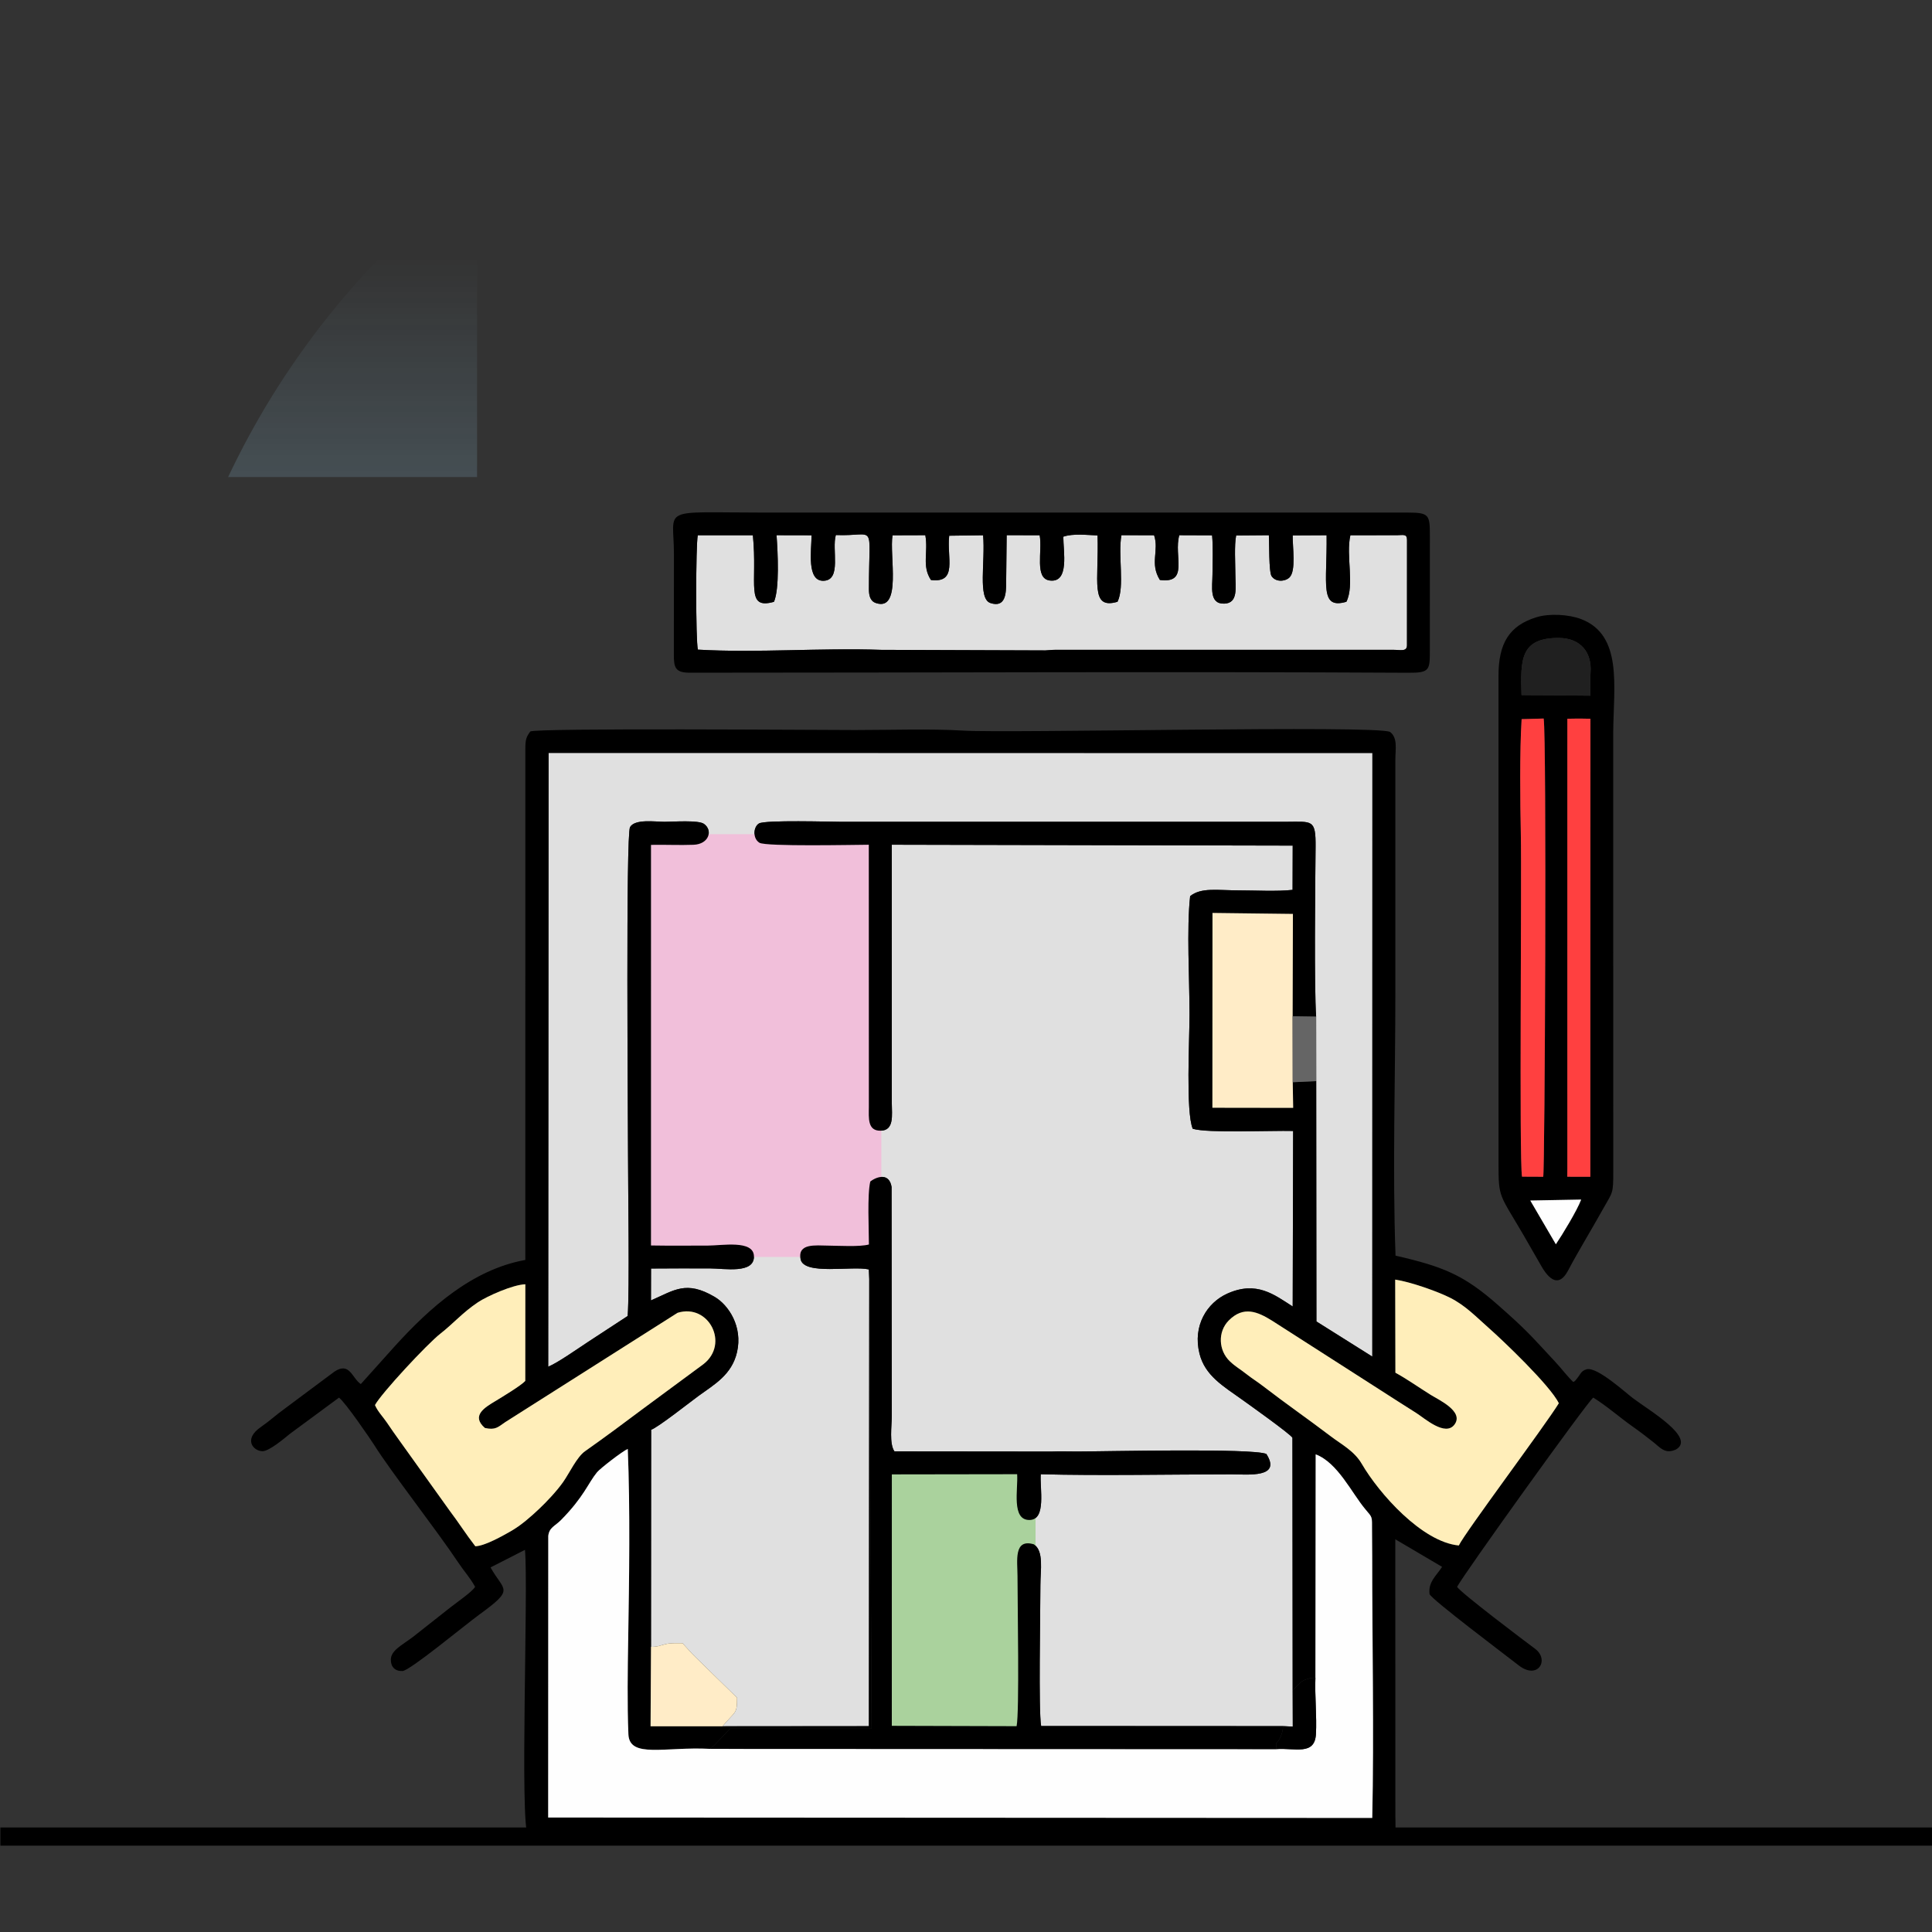<?xml version="1.0" encoding="UTF-8"?>
<!DOCTYPE svg PUBLIC "-//W3C//DTD SVG 1.1//EN" "http://www.w3.org/Graphics/SVG/1.1/DTD/svg11.dtd">
<!-- Creator: CorelDRAW 2021 (64-Bit) -->
<svg xmlns="http://www.w3.org/2000/svg" xml:space="preserve" width="127mm" height="127mm" version="1.1" style="shape-rendering:geometricPrecision; text-rendering:geometricPrecision; image-rendering:optimizeQuality; fill-rule:evenodd; clip-rule:evenodd"
viewBox="0 0 12149.29 12149.3"
 xmlns:xlink="http://www.w3.org/1999/xlink"
 xmlns:xodm="http://www.corel.com/coreldraw/odm/2003">
 <rect x="0" y="0" width="12149.29" height="12149.3" fill="#333333" stroke="none"/>
 <defs>
  <style type="text/css">
   <![CDATA[
    .fil0 {fill:none}
    .fil2 {fill:black}
    .fil11 {fill:#202020}
    .fil1 {fill:#A6E1FF}
    .fil7 {fill:#AAD29D}
    .fil3 {fill:#E0E0E0}
    .fil6 {fill:#E0E0E0}
    .fil4 {fill:#F1BFDA}
    .fil10 {fill:#FF4040}
    .fil9 {fill:#FFECC7}
    .fil8 {fill:#FFEEBA}
    .fil12 {fill:#656565}
    .fil5 {fill:#FEFEFE}
   ]]>
  </style>
   <mask id="id0">
  <linearGradient id="id1" gradientUnits="userSpaceOnUse" x1="6280.12" y1="10306.65" x2="6280.17" y2="1616.7">
   <stop offset="0" style="stop-opacity:1; stop-color:white"/>
   <stop offset="1" style="stop-opacity:0; stop-color:white"/>
  </linearGradient>
    <rect style="fill:url(#id1)" x="943.61" y="52.67" width="10262.07" height="10262.07"/>
   </mask>
 </defs>
 <g id="Layer_x0020_1">
  <rect class="fil0" x="-0.02" y="0" width="12149.29" height="12149.29" rx="745.84" ry="798.84"/>
  <path class="fil1" style="mask:url(#id0)" d="M6074.64 56.72c2831.56,0 5126.99,2295.43 5126.99,5126.99 0,2831.56 -2295.43,5126.99 -5126.99,5126.99 -2831.56,0 -5126.99,-2295.43 -5126.99,-5126.99 0,-2831.56 2295.43,-5126.99 5126.99,-5126.99z"/>
  <rect class="fil2" x="2.4" y="11491.99" width="12146.79" height="114.49"/>
  <path class="fil3" d="M4093.77 10356.14c42.7,0 53.1,-7.38 85.82,-15.65 37.74,-9.56 63.29,-7.2 112.51,-7.2l59.88 65.55c10.47,10.38 14.7,14.77 22.85,22.91l260.19 254.47c0,105.6 -9.47,80.85 -91.44,179.32l920.42 -0.73 2.17 -2811.57 -2.53 -60.37c-102.27,-24.41 -407.97,38.58 -428.93,-63.97 -20.88,-102.3 94.94,-86.62 171.88,-85.92 67.25,0.59 198.21,8.92 257.55,-7.05 0,-97.82 -11.11,-312.26 8.65,-395.96 44.31,-34.33 120.02,-53.96 133.96,34.47l1.16 1439.9c0,64.34 -16.75,173.8 16.84,222.54l986.86 1.01c52.05,-2.24 108.54,-0.26 161.1,-0.27 179.71,-0.07 1101.81,-22.09 1190.61,15.37 98.11,153.06 -115.71,128.39 -218.97,128.37 -384.46,-0.03 -828.94,9.26 -1199.53,-0.67 -6.36,90.08 35.76,284.99 -69.4,287.6 -117.36,2.9 -72.36,-194.45 -79.12,-287.88l-788.02 1.2 -0.18 1581.17 784.77 2.23c18.27,-86.28 5.81,-762.87 5.7,-944.74 -0.07,-92.23 -25.93,-237.06 102.61,-198.98 64.63,42.33 41.34,163.19 41.34,256.13 0,183.51 -12.5,788.31 4.62,886.47l1522.19 0.77 60.27 3.08 -0.74 -227.26 -1.46 -1588.98c-7.27,-20.13 -295.38,-224.93 -315.4,-239.25 -119.29,-85.35 -234.66,-151.09 -269.26,-290.84 -43.23,-174.58 47.08,-318.99 175,-376.56 184.1,-82.84 295.4,6.78 411.36,80.93l2.7 -1103.8c-139.15,-3.68 -535.52,15.29 -631.33,-13.79 -44.54,-105.8 -20.12,-562.45 -20.12,-720.13 0,-216.58 -19,-538.97 3.8,-742.84 70.22,-55.95 169.11,-36.23 305.96,-36.23 101.61,0 241.32,7.86 338.17,-3.17l0.82 -278.3 -2521.13 -5.52 0.13 1626.2c0.27,73.33 16.38,170.46 -70.27,172.22 -83.26,1.68 -74.47,-80.18 -73.97,-149.07l-0.36 -1649.28c-94.41,0.4 -647.75,12.49 -687.71,-12.46 -44.31,-27.66 -38.24,-99.63 -3.21,-121.21 37.64,-23.22 453.12,-10.58 514.13,-10.58l2800.62 0c165.1,-0.46 187.29,-18.17 185.7,158.51 -2.3,253.61 -9.31,874.72 3.49,1066.48l0.49 405.71 1.35 1511.39 351.38 220.96 0.55 -3795.94 -5180.54 -0.23 -2.31 3859.75c60.68,-24.9 185.52,-113.26 252.13,-156.97l247.48 -161.86c12.51,-159.36 2.18,-815.95 2.2,-1028.8 0,-207.92 -14.56,-1998.49 12.7,-2045.52 30.75,-53.01 158.22,-33.48 215.92,-33.47 55.21,0.02 213.54,-12.06 248.86,12.89 57.74,40.8 32.03,127.87 -65.26,131.63 -87.2,3.4 -179.57,-1.21 -267.92,0.55l-0.07 2519.24c119.24,2.11 239.44,0.67 358.75,0.67 87.78,0 285.22,-36.57 288.92,65.78 4.13,114.1 -185.28,77.81 -277.49,77.81 -123.19,0 -246.38,-0.64 -369.57,0.66l-0.49 200.52c146.96,-63.78 220.42,-127.69 399.92,-22.62 87.99,51.51 178.34,186.83 141.27,348 -32.91,143.06 -143.96,203.79 -241.01,274.48 -52.48,38.23 -256.94,199.75 -298.95,213.43l-1.01 1365.26z"/>
  <rect class="fil4" x="4093.51" y="5245.53" width="1448.86" height="2658.61"/>
  <path class="fil2" d="M2357.99 8835.75c40.05,-74.23 328.47,-384.48 411.03,-448.88 81.2,-63.32 140.47,-133.52 236.49,-197.62 57.12,-38.15 219.71,-110.92 298.01,-113.14l-0.34 607.71c-25.72,28.88 -146.52,101.91 -189.54,127.84 -63.85,38.5 -153.71,90.92 -64.3,168.1 66.46,14.67 82.01,-5.39 127.51,-36.5l1083.9 -687.69c195.66,-61.08 328.21,194.67 162.71,322.9l-374.69 276.61c-118.35,88.85 -244.68,182.72 -369.81,270.83 -51.91,36.56 -98.44,138.21 -137.66,193.69 -41.54,58.79 -105.41,126.04 -151.06,169.07 -49,46.21 -112.03,102.77 -178.79,140.67 -47.75,27.11 -161.61,92.4 -222.43,94.31 -59.56,-76.77 -104.03,-148.09 -161.37,-223.8l-314.61 -439.46c-32.32,-44.7 -49.11,-69.06 -79.97,-114.53 -25.5,-37.59 -57.18,-68.73 -75.08,-110.13zm6415.6 -789c95.11,13.89 264.34,73.67 343.74,113.32 99.69,49.81 168.36,123.96 250.05,195.69 74.32,65.25 381.52,356.58 435.17,468.57 -86.13,140.47 -590.3,813.05 -628.89,894.31 -231.59,-21.76 -501.8,-327.08 -610.19,-513.28 -47.17,-81.02 -127.17,-121.72 -193.52,-172.14 -143.97,-109.4 -282.49,-205.08 -426.67,-316.18 -37.39,-28.81 -69.65,-48.08 -106,-76.87 -39.98,-31.66 -66.32,-44.42 -103.4,-79.68 -71.83,-68.27 -77.12,-185.89 -7,-256.64 92.92,-93.77 181.61,-55.41 273.08,1.58l676.31 433.4c81.08,52.54 150.93,96.68 229.88,146.75 52.39,33.24 183.18,151.07 240.84,72.05 59.98,-82.17 -100.01,-154.9 -150.12,-186.19 -75.56,-47.22 -148.54,-99.12 -222.03,-139.36l-1.27 -585.35zm-496.63 -1248.21l-147.71 6.87 2.79 161.3 -507.91 -0.74 0.55 -1224.91 505.74 6.16 -1.89 643.48 147.93 2.13c-12.8,-191.77 -5.79,-812.87 -3.49,-1066.48 1.59,-176.68 -20.61,-158.97 -185.7,-158.51l-2800.62 0c-61.01,0 -476.49,-12.64 -514.13,10.58 -35.02,21.57 -41.1,93.55 3.21,121.21 39.97,24.96 593.3,12.87 687.71,12.46l0.36 1649.28c-0.51,68.9 -9.29,150.76 73.97,149.07 86.65,-1.76 70.54,-98.9 70.27,-172.22l-0.13 -1626.2 2521.13 5.52 -0.82 278.3c-96.85,11.03 -236.56,3.17 -338.17,3.17 -136.85,0 -235.74,-19.73 -305.96,36.23 -22.8,203.87 -3.8,526.25 -3.8,742.84 0,157.67 -24.42,614.32 20.12,720.13 95.81,29.08 492.18,10.11 631.33,13.79l-2.7 1103.8c-115.96,-74.15 -227.26,-163.78 -411.36,-80.93 -127.92,57.57 -218.23,201.98 -175,376.56 34.6,139.75 149.97,205.49 269.26,290.84 20.02,14.32 308.13,219.13 315.4,239.25l1.46 1588.98c48.16,-51.35 59.36,-63.51 96.8,-73.53 32.5,-8.71 12.76,-4.24 46.3,-6.5l1.55 -1404.86c138.71,52.07 226.22,242.74 312.8,345.68 46.03,54.74 41.44,42.02 41.73,132.93 0.16,53.37 1.11,106.77 1.07,160.31 -0.34,544.54 12,1108.49 0.31,1647.53l-5182.25 -2.66 0.51 -1770.85c6.5,-54.3 41.45,-60.56 80.55,-100.21 144.95,-146.97 170.15,-232.11 226.44,-300.32 20.16,-24.44 161.99,-133.87 193.14,-146.59 15.49,378.66 8.9,817.84 2.64,1198.91 -3.1,189.06 -6.43,407.37 1.33,595.31 6.35,153.8 228.55,77.14 511.82,91.97 25.8,-16.78 42.2,-38.1 65.43,-61.27l61.79 -65.93 890.15 0 -14.76 -2827.19 -2.17 2811.57 -920.42 0.73 -452.52 0.05 2.71 -499.45 1.01 -1365.26c42.01,-13.68 246.47,-175.21 298.95,-213.43 97.05,-70.69 208.11,-131.42 241.01,-274.48 37.07,-161.17 -53.27,-296.5 -141.27,-348 -179.5,-105.07 -252.96,-41.15 -399.92,22.62l0.49 -200.52c123.19,-1.3 246.38,-0.66 369.57,-0.66 92.21,0 281.62,36.29 277.49,-77.81 -3.7,-102.35 -201.14,-65.78 -288.92,-65.78 -119.31,0 -239.5,1.44 -358.75,-0.67l0.07 -2519.24c88.35,-1.77 180.73,2.84 267.92,-0.55 97.29,-3.76 123,-90.83 65.26,-131.63 -35.32,-24.95 -193.65,-12.87 -248.86,-12.89 -57.7,-0.01 -185.18,-19.53 -215.92,33.47 -27.26,47.04 -12.7,1837.6 -12.7,2045.52 -0.02,212.85 10.31,869.45 -2.2,1028.8l-247.48 161.86c-66.61,43.72 -191.45,132.07 -252.13,156.97l2.31 -3859.75 5180.54 0.23 -0.55 3795.94 -351.38 -220.96 -1.35 -1511.39zm-6008.11 1905.15c-56.22,-37.96 -69.13,-141.08 -164.67,-79.15l-314.91 234.67c-55.02,39.58 -96.73,78.86 -148.39,114.19 -113.41,77.61 -47.37,152.58 10.47,152.3 42.37,-0.2 140.74,-83.78 170.64,-108.32l309.69 -228.43c41.36,30.81 203.11,268.54 219.99,295.51 109.11,174.49 389.64,530.72 533.64,746.74 32.95,49.42 73.24,93.37 102.38,147.66 -17.97,30.78 -116.06,98.22 -155.08,128.96l-236.78 186.68c-70.62,52.83 -137.39,84.55 -138.04,141.69 -0.53,46.77 27.04,73.85 73.22,71.91 46.66,-1.96 389.69,-286.88 483.6,-355.23 226.89,-165.08 154.01,-144.73 70.11,-296.23l216.51 -110.53c22.32,244.28 -34.22,1722.06 19.42,1798.34 25.61,41.01 54.09,31.76 114.18,31.76l5235.43 0.06c119.53,0 105.23,-47.66 104.45,-157.04l-0.39 -1739.48 294.26 173.37c-35.88,55.67 -89.16,95.56 -78.69,171.47 11.39,32.88 484.37,388.4 559.22,447.13 122.44,96.07 196.9,-35.09 103.63,-103.86 -59.39,-43.79 -467.35,-351.79 -489.87,-389 34.06,-69.26 817.65,-1161.8 856.27,-1190.17 87.28,54.32 165.98,124.86 251.07,184.66 46.93,32.98 81.33,59.97 123.91,93.26 46.04,36 75.35,79.81 144.91,48.54 127.09,-73.16 -165.92,-244.04 -270.8,-323.02 -47.36,-35.65 -225.07,-198.49 -290.31,-181.52 -37.39,9.73 -39.93,34.61 -64.94,62.74 -15.87,17.83 0.14,4.63 -19.59,17.35 -38.94,-36.89 -72.45,-83.19 -115.01,-128.83 -155.58,-166.87 -174.75,-193.92 -361.61,-358.13 -212.42,-186.68 -342,-239.09 -641.06,-307.69 -19.94,-542.34 -0.58,-1121.47 -1.11,-1666.6l0 -1451.75c0.12,-67.58 16.01,-137.52 -33.54,-175.14 -91.05,-43.79 -2398.43,9.53 -2685.93,-8.27 -199.36,-12.36 -460.77,-3.53 -677.02,-3.53 -200.91,0 -2009.74,-13.77 -2043.55,9.15 -24.97,34.54 -31.04,49.64 -31.01,109.22l-0.18 3213.99c-333.98,60.26 -602.29,301.52 -821.08,542.82l-213.43 237.75z"/>
  <path class="fil5" d="M8271.93 10550.46c-4.62,114.13 9.57,244.79 3.2,355.27 -7.83,135.75 -133.62,84.55 -250.02,93.35l-3561.55 -1.44c-283.27,-14.83 -505.47,61.83 -511.82,-91.97 -7.76,-187.94 -4.43,-406.25 -1.33,-595.31 6.26,-381.08 12.85,-820.26 -2.64,-1198.91 -31.16,12.71 -172.99,122.14 -193.14,146.59 -56.29,68.21 -81.49,153.35 -226.44,300.32 -39.1,39.64 -74.05,45.91 -80.55,100.21l-0.51 1770.85 5182.25 2.66c11.69,-539.03 -0.65,-1102.99 -0.31,-1647.53 0.04,-53.54 -0.91,-106.94 -1.07,-160.31 -0.29,-90.92 4.3,-78.2 -41.73,-132.93 -86.58,-102.94 -174.09,-293.61 -312.8,-345.68l-1.55 1404.86z"/>
  <path class="fil6" d="M8761.71 4086.39c44.41,0 86.03,13.56 86.01,-28.82l0.17 -663.01c0,-39.56 -26.23,-29.02 -63.32,-28.92l-292.79 0.13c-29.34,127.9 27.31,312.84 -25.09,418.46 -170.72,49.9 -120.68,-110.85 -124.41,-418.41l-213.18 1.09c-1.86,70.65 23.29,225.23 -21.57,265.57 -28.52,25.64 -86.33,28.63 -111.54,-9.83 -17.15,-26.16 -14.28,-211.46 -16.7,-256.95l-205.81 1.59c-12.33,60.53 -5.08,177.4 -4.92,244.47 0.21,82.71 19.64,181.54 -70.26,184.2 -96.72,2.86 -73.83,-107.23 -73.65,-184.2 0.19,-75.83 4.65,-169.84 -2.44,-245.37l-206.24 -0.78c-36.91,130.54 63.55,306.02 -122.02,281.49 -65.56,-104.67 -3.68,-183.87 -36.56,-281.32l-205.2 -0.16c-23.12,124.42 21.84,323.98 -24.7,418.65 -174.96,51.3 -116.59,-129.16 -125.53,-417.12 -66.97,-2.59 -153.12,-13.52 -215.32,7.82 -0.2,91.87 39.79,291.31 -84.82,275.58 -98.33,-12.41 -45.46,-183.39 -63.83,-284.68l-207.54 -0.38 -3.29 292.25c0.47,74.3 -3.65,165.74 -98.82,134.41 -81.65,-26.91 -31.32,-261.2 -46.16,-426.18l-213.1 2.8c-16.43,136.67 55.57,299.64 -114.78,278.6 -59.04,-89.84 -15.77,-172.98 -35.41,-281.82l-206.07 0.66c-21.71,121.5 60.79,481.91 -104.64,425.92 -37.27,-12.61 -44.06,-48.79 -44.08,-88.92 0.02,-433.05 51.32,-328.08 -207.91,-338.62 -26.79,90.07 37.57,280.62 -74.52,287.52 -110.97,6.84 -78.87,-191.74 -78.12,-286.04l-220.25 -0.48c8.15,112.1 19.07,336.5 -16.18,418.93 -183.22,51.5 -102.01,-114.49 -132.74,-418.54l-346.37 -0.12c-13.1,60.09 -13.57,666.09 0.65,719.34 371.73,21.6 774.72,-12.14 1150.54,1.35l1034.06 3.59c19.64,-0.7 39.27,-3.72 62.24,-3.72l2126.18 0z"/>
  <path class="fil2" d="M8761.71 4086.39l-2126.18 0c-22.97,0 -42.6,3.02 -62.24,3.72l-1034.06 -3.59c-375.82,-13.49 -778.82,20.25 -1150.54,-1.35 -14.23,-53.26 -13.75,-659.26 -0.65,-719.34l346.37 0.12c30.74,304.05 -50.48,470.03 132.74,418.54 35.24,-82.43 24.33,-306.83 16.18,-418.93l220.25 0.48c-0.76,94.31 -32.85,292.88 78.12,286.04 112.09,-6.9 47.74,-197.45 74.52,-287.52 259.23,10.54 207.92,-94.43 207.91,338.62 0.02,40.13 6.81,76.31 44.08,88.92 165.43,55.99 82.93,-304.42 104.64,-425.92l206.07 -0.66c19.64,108.85 -23.64,191.99 35.41,281.82 170.35,21.04 98.34,-141.93 114.78,-278.6l213.1 -2.8c14.84,164.98 -35.49,399.27 46.16,426.18 95.17,31.33 99.29,-60.11 98.82,-134.41l3.29 -292.25 207.54 0.38c18.37,101.29 -34.51,272.27 63.83,284.68 124.6,15.74 84.61,-183.71 84.82,-275.58 62.2,-21.33 148.35,-10.41 215.32,-7.82 8.94,287.96 -49.43,468.43 125.53,417.12 46.54,-94.67 1.58,-294.23 24.7,-418.65l205.2 0.16c32.88,97.45 -29,176.64 36.56,281.32 185.57,24.53 85.11,-150.95 122.02,-281.49l206.24 0.78c7.09,75.53 2.63,169.53 2.44,245.37 -0.18,76.97 -23.06,187.06 73.65,184.2 89.9,-2.66 70.48,-101.49 70.26,-184.2 -0.16,-67.07 -7.41,-183.94 4.92,-244.47l205.81 -1.59c2.42,45.49 -0.45,230.79 16.7,256.95 25.22,38.47 83.03,35.47 111.54,9.83 44.87,-40.34 19.72,-194.92 21.57,-265.57l213.18 -1.09c3.73,307.57 -46.31,468.31 124.41,418.41 52.4,-105.62 -4.25,-290.56 25.09,-418.46l292.79 -0.13c37.09,-0.11 63.32,-10.64 63.32,28.92l-0.17 663.01c0.02,42.38 -41.6,28.82 -86.01,28.82zm-4423.83 143.93c1501.66,0 3015.3,-7.99 4515.52,0.34 140.69,0.78 138.02,-16.1 138.12,-150.24l0.16 -708.72c0,-133.5 -3.02,-148.36 -138.53,-148.36l-4046.6 0c-669.31,0 -568.53,-41.09 -568.54,262.68l-0.55 629.43c-0.27,82.1 8.47,114.87 100.42,114.87z"/>
  <rect class="fil7" x="5587.93" y="9200.04" width="924.07" height="1667.25"/>
  <path class="fil2" d="M9623.08 7549.4l320.1 -5.98c-25.81,68.66 -117.05,218.64 -159.22,281.15l-160.88 -275.18zm-54.39 -3027.18l138.45 -3.7c19.66,114.48 7.78,2847.09 -2.73,2881.53l-133.35 -0.61c-18.42,-120.27 -0.9,-1854.23 -7.55,-2165.9 -3.82,-179.6 -7.83,-510.76 5.18,-711.32zm287.5 -2.43l60.07 -0.95 34.3 0.14 50.89 0.91 -0.65 2880.15 -145.09 -0.16 0.47 -50.16 -0.1 -2343.38 0.11 -486.55zm-288.21 -149.01c-6.73,-221.5 -8.52,-359.84 234.36,-359.02 138.44,0.46 208.86,92.5 199.73,216.45 -3.35,45.28 -1.28,95.62 -1.05,146.41l-433.03 -3.84zm94.09 -489.42c-171.13,52.77 -239.36,163.81 -238.81,370.51l0.12 3063.55c-0.07,221.95 5.33,190.57 156.74,450.57 38.71,66.46 76.9,133.56 112.54,195.78 48.83,85.3 110.66,135.98 167.45,29.07 69.21,-130.29 147.31,-257 219.4,-386.38 62.36,-111.91 65.86,-92.07 65.39,-243.32l-0.28 -2754.9c2.35,-290.16 60.55,-612.19 -201.29,-712.86 -77.98,-29.99 -201.4,-36.67 -281.27,-12.03z"/>
  <path class="fil2" d="M5466.17 8043.25l14.76 2827.19 -890.15 0 -61.79 65.93c-23.24,23.17 -39.63,44.49 -65.43,61.27l3561.55 1.44c0.29,-65.39 -6.62,-8.95 25.66,-72.68 10.55,-20.86 15.21,-42.11 18.53,-71.75l-1522.19 -0.77c-17.12,-98.16 -4.62,-702.96 -4.62,-886.47 0,-92.94 23.29,-213.8 -41.34,-256.13 -128.54,-38.08 -102.68,106.75 -102.61,198.98 0.11,181.88 12.57,858.46 -5.7,944.74l-784.77 -2.23 0.18 -1581.17 788.02 -1.2c6.76,93.43 -38.24,290.78 79.12,287.88 105.16,-2.61 63.04,-197.53 69.4,-287.6 370.59,9.93 815.07,0.64 1199.53,0.67 103.26,0.02 317.09,24.69 218.97,-128.37 -88.79,-37.46 -1010.89,-15.44 -1190.61,-15.37 -52.56,0.01 -109.05,-1.97 -161.1,0.27l-986.86 -1.01c-33.59,-48.74 -16.84,-158.2 -16.84,-222.54l-1.16 -1439.9c-13.94,-88.43 -89.65,-68.8 -133.96,-34.47 -19.75,83.7 -8.65,298.14 -8.65,395.96 -59.34,15.97 -190.29,7.64 -257.55,7.05 -76.94,-0.7 -192.76,-16.38 -171.88,85.92 20.96,102.55 326.65,39.56 428.93,63.97l2.53 60.37z"/>
  <path class="fil8" d="M8774.86 8632.1c73.49,40.25 146.46,92.14 222.03,139.36 50.11,31.29 210.1,104.02 150.12,186.19 -57.67,79.02 -188.46,-38.81 -240.84,-72.05 -78.95,-50.07 -148.79,-94.21 -229.88,-146.75l-676.31 -433.4c-91.47,-56.99 -180.16,-95.35 -273.08,-1.58 -70.12,70.74 -64.83,188.37 7,256.64 37.08,35.26 63.42,48.02 103.4,79.68 36.34,28.79 68.61,48.05 106,76.87 144.17,111.09 282.7,206.78 426.67,316.18 66.35,50.41 146.35,91.12 193.52,172.14 108.39,186.2 378.6,491.52 610.19,513.28 38.59,-81.26 542.77,-753.84 628.89,-894.31 -53.66,-111.99 -360.85,-403.32 -435.17,-468.57 -81.7,-71.73 -150.36,-145.88 -250.05,-195.69 -79.4,-39.65 -248.63,-99.43 -343.74,-113.32l1.27 585.35z"/>
  <path class="fil8" d="M2357.99 8835.75c17.9,41.39 49.57,72.54 75.08,110.13 30.85,45.47 47.65,69.82 79.97,114.53l314.61 439.46c57.33,75.71 101.81,147.03 161.37,223.8 60.81,-1.9 174.68,-67.19 222.43,-94.31 66.76,-37.9 129.8,-94.47 178.79,-140.67 45.65,-43.03 109.53,-110.28 151.06,-169.07 39.22,-55.48 85.75,-157.13 137.66,-193.69 125.13,-88.12 251.45,-181.98 369.81,-270.83l374.69 -276.61c165.5,-128.24 32.95,-383.98 -162.71,-322.9l-1083.9 687.69c-45.5,31.11 -61.05,51.17 -127.51,36.5 -89.41,-77.18 0.46,-129.6 64.3,-168.1 43.02,-25.93 163.81,-98.96 189.54,-127.84l0.34 -607.71c-78.3,2.22 -240.89,74.99 -298.01,113.14 -96.02,64.1 -155.29,134.3 -236.49,197.62 -82.56,64.4 -370.97,374.65 -411.03,448.88z"/>
  <polygon class="fil9" points="8129.25,6805.41 8128.54,6390.7 8130.44,5747.22 7624.69,5741.06 7624.14,6965.97 8132.04,6966.71 "/>
  <path class="fil10" d="M9568.69 4522.21c-13,200.56 -8.99,531.72 -5.18,711.32 6.65,311.66 -10.88,2045.63 7.55,2165.9l133.35 0.61c10.5,-34.44 22.39,-2767.05 2.73,-2881.53l-138.45 3.7z"/>
  <polygon class="fil10" points="9856.07,5006.34 9856.17,7349.72 9855.7,7399.87 10000.79,7400.04 10001.44,4519.89 9950.55,4518.98 9916.25,4518.83 9856.19,4519.78 "/>
  <path class="fil9" d="M4093.77 10356.14l-2.71 499.45 452.52 -0.05c81.97,-98.47 91.44,-73.72 91.44,-179.32l-260.19 -254.47c-8.15,-8.14 -12.39,-12.53 -22.85,-22.91l-59.88 -65.55c-49.22,0 -74.77,-2.35 -112.51,7.2 -32.72,8.27 -43.12,15.65 -85.82,15.65z"/>
  <path class="fil11" d="M9567.97 4370.78l433.03 3.84c-0.23,-50.8 -2.3,-101.14 1.05,-146.41 9.14,-123.95 -61.28,-215.99 -199.73,-216.45 -242.88,-0.81 -241.09,137.53 -234.36,359.02z"/>
  <path class="fil2" d="M8128.83 10630.49l0.74 227.26 -60.27 -3.08c-3.32,29.64 -7.98,50.88 -18.53,71.75 -32.28,63.72 -25.37,7.29 -25.66,72.68 116.39,-8.8 242.18,42.4 250.02,-93.35 6.37,-110.48 -7.82,-241.15 -3.2,-355.27 -33.54,2.26 -13.8,-2.21 -46.3,6.5 -37.44,10.02 -48.64,22.17 -96.8,73.53z"/>
  <polygon class="fil12" points="8129.25,6805.41 8276.96,6798.54 8276.48,6392.83 8128.54,6390.7 "/>
  <path class="fil5" d="M9783.96 7824.57c42.17,-62.52 133.41,-212.5 159.22,-281.15l-320.1 5.98 160.88 275.18z"/>
 </g>
</svg>

